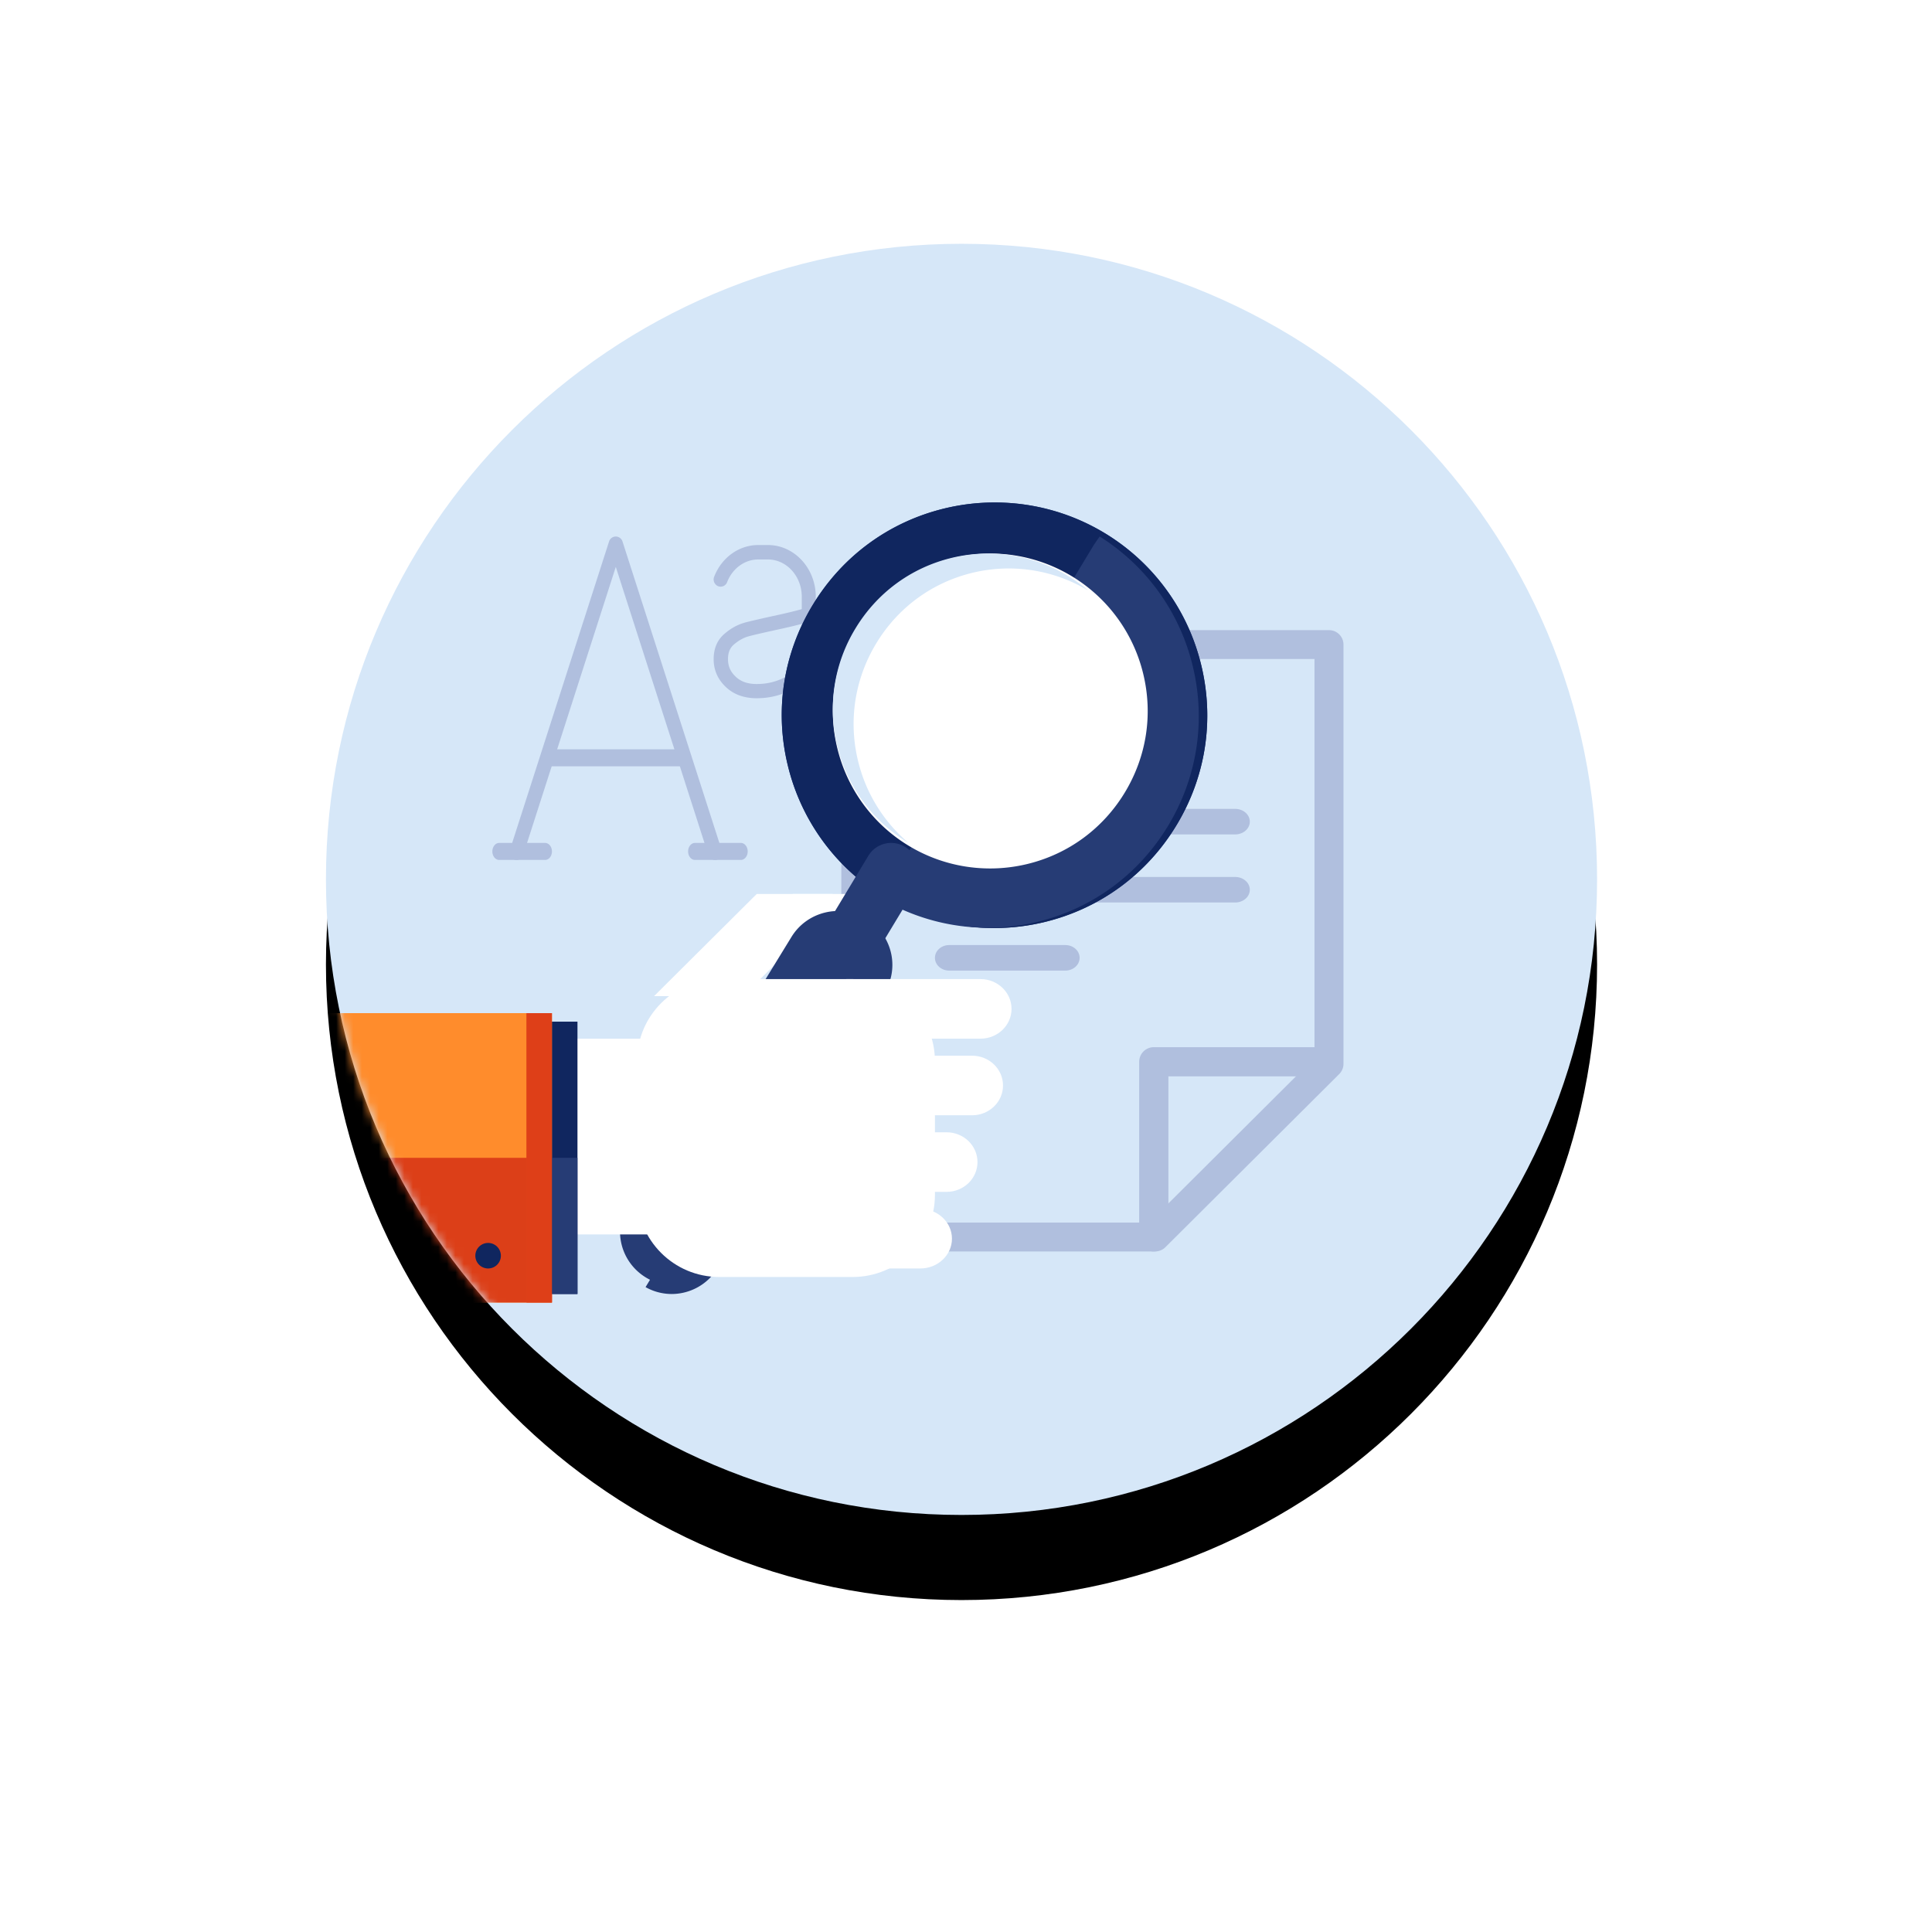 <svg xmlns="http://www.w3.org/2000/svg" xmlns:xlink="http://www.w3.org/1999/xlink" width="227" height="227" viewBox="0 0 227 227">
    <defs>
        <path id="a" d="M74.972 150C33.73 150 .297 116.565.297 75.32.297 34.078 33.73.644 74.972.644s74.677 33.434 74.677 74.678S116.214 150 74.972 150"/>
        <filter id="b" width="187%" height="187%" x="-43.5%" y="-36.8%" filterUnits="objectBoundingBox">
            <feOffset dy="10" in="SourceAlpha" result="shadowOffsetOuter1"/>
            <feGaussianBlur in="shadowOffsetOuter1" result="shadowBlurOuter1" stdDeviation="20"/>
            <feColorMatrix in="shadowBlurOuter1" values="0 0 0 0 0.149 0 0 0 0 0.235 0 0 0 0 0.459 0 0 0 0.15 0"/>
        </filter>
    </defs>
    <g fill="none" fill-rule="evenodd" transform="translate(38 28)">
        <mask id="c" fill="#fff">
            <use xlink:href="#a"/>
        </mask>
        <use fill="#000" filter="url(#b)" xlink:href="#a"/>
        <use fill="#D6E7F8" xlink:href="#a"/>
        <g mask="url(#c)">
            <path fill="#B0BFDE" d="M22.682 73.038a.812.812 0 0 1-.259-.042.85.85 0 0 1-.532-1.067l11.67-36.307a.833.833 0 0 1 .79-.583c.36 0 .678.235.79.583l11.667 36.307a.85.85 0 0 1-.531 1.067.827.827 0 0 1-1.05-.541L34.352 38.606l-10.88 33.849a.834.834 0 0 1-.79.583"/>
            <path fill="#B0BFDE" d="M26.045 73.039h-5.39c-.445 0-.805-.448-.805-1s.36-1 .805-1h5.39c.444 0 .805.448.805 1s-.36 1-.805 1M49.045 73.039h-5.39c-.445 0-.805-.448-.805-1s.36-1 .805-1h5.39c.444 0 .805.448.805 1s-.36 1-.805 1M41.997 62.039H26.702c-.47 0-.852-.448-.852-1s.381-1 .852-1h15.295c.471 0 .853.448.853 1s-.382 1-.853 1M57.165 45.033c-.874.262-1.963.535-3.292.83-2.089.455-3.251.723-3.889.894-.611.167-1.201.493-1.748.967-.476.399-.701.96-.701 1.722 0 .824.287 1.479.905 2.062.61.58 1.416.86 2.464.86 1.216 0 2.295-.26 3.3-.793.984-.52 1.707-1.184 2.15-1.976.526-.906.797-2.439.81-4.566m-6.26 9.006c-1.483 0-2.703-.445-3.627-1.322-.946-.894-1.427-1.995-1.427-3.27 0-1.266.433-2.271 1.288-2.99.73-.632 1.54-1.076 2.402-1.312.678-.181 1.827-.446 3.969-.914 1.904-.42 3.278-.793 4.201-1.14a.852.852 0 0 1 .776.095.835.835 0 0 1 .364.688v.985c0 2.55-.337 4.37-1.03 5.563-.597 1.066-1.549 1.954-2.823 2.627-1.237.656-2.614.99-4.093.99"/>
            <path fill="#B0BFDE" d="M57.027 54.039a.836.836 0 0 1-.822-.849V42.12c0-2.418-1.784-4.385-3.978-4.385h-1.132c-1.595 0-3.031 1.045-3.66 2.663a.815.815 0 0 1-1.068.473.857.857 0 0 1-.458-1.103c.88-2.266 2.915-3.73 5.186-3.73h1.132c3.1 0 5.623 2.729 5.623 6.082v11.07a.836.836 0 0 1-.823.849M97.564 119.039a1.715 1.715 0 0 1-1.714-1.715v-20.57c0-.947.768-1.715 1.714-1.715h20.571a1.715 1.715 0 0 1 0 3.429H99.28v18.856c0 .947-.768 1.715-1.715 1.715"/>
            <path fill="#B0BFDE" d="M64.254 115.647H97.02l19.425-19.35V49.428h-52.19v66.218zm33.47 3.392H62.553a1.7 1.7 0 0 1-1.702-1.696V47.734c0-.936.762-1.695 1.702-1.695h55.595c.94 0 1.703.759 1.703 1.695v49.264c0 .45-.18.881-.499 1.199L98.928 118.54c-.32.319-.751.498-1.203.498z"/>
            <path fill="#B0BFDE" d="M93.177 62.039H73.522c-.923 0-1.672-.672-1.672-1.5 0-.829.75-1.5 1.672-1.5h19.655c.923 0 1.673.671 1.673 1.5 0 .828-.75 1.5-1.673 1.5M107.129 70.039H73.57c-.95 0-1.721-.672-1.721-1.5 0-.829.77-1.5 1.721-1.5h33.558c.95 0 1.72.671 1.72 1.5 0 .828-.77 1.5-1.72 1.5M107.129 78.039H73.57c-.95 0-1.721-.672-1.721-1.5 0-.829.77-1.5 1.721-1.5h33.558c.95 0 1.72.671 1.72 1.5 0 .828-.77 1.5-1.72 1.5M87.177 86.039H73.522c-.923 0-1.672-.672-1.672-1.5 0-.829.749-1.5 1.672-1.5h13.655c.924 0 1.673.671 1.673 1.5 0 .828-.75 1.5-1.673 1.5"/>
            <path fill="#FFF" d="M47.85 84.039h13.698c2.928 0 5.302-2.279 5.302-5.092V77.25c0-.07-.008-.14-.012-.211H55.139l-7.29 7z"/>
            <path fill="#FFF" d="M49.308 89.039l9.028-8.982a5.308 5.308 0 0 0 1.514-3.018h-8.938l-12.062 12h10.458z"/>
            <path fill="#263C75" d="M78.853 81.039a24.947 24.947 0 0 1-24.279-19.06c-1.585-6.476-.55-13.188 2.917-18.901 3.465-5.714 8.939-9.734 15.412-11.319 1.95-.478 3.952-.72 5.947-.72a24.938 24.938 0 0 1 24.274 19.05c1.587 6.477.552 13.19-2.914 18.907-3.466 5.715-8.94 9.736-15.415 11.322a25.03 25.03 0 0 1-5.942.72"/>
            <path fill="#10265F" d="M78.853 81.039a24.947 24.947 0 0 1-24.279-19.06c-1.585-6.476-.55-13.188 2.917-18.901 3.465-5.714 8.939-9.734 15.412-11.319 1.95-.478 3.952-.72 5.947-.72a24.938 24.938 0 0 1 24.274 19.05c1.587 6.477.552 13.19-2.914 18.907-3.466 5.715-8.94 9.736-15.415 11.322a25.03 25.03 0 0 1-5.942.72"/>
            <path fill="#263C75" d="M40.99 120.039a3.113 3.113 0 0 1-1.626-.46 3.174 3.174 0 0 1-1.058-4.344L64.02 72.562a3.13 3.13 0 0 1 4.317-1.064 3.174 3.174 0 0 1 1.056 4.346L43.68 118.515a3.136 3.136 0 0 1-2.69 1.524"/>
            <path fill="#263C75" d="M41.236 123.039a6.408 6.408 0 0 1-3.31-.919c-3.017-1.811-3.98-5.7-2.148-8.687l19.216-31.349c1.83-2.987 5.761-3.94 8.78-2.127 3.016 1.812 3.979 5.701 2.148 8.686l-19.216 31.35a6.404 6.404 0 0 1-5.47 3.046"/>
            <path fill="#263C75" d="M78.084 81.008c1.975 0 3.955-.241 5.887-.716 6.415-1.579 11.839-5.578 15.273-11.264 3.434-5.686 4.459-12.366 2.887-18.81a24.808 24.808 0 0 0-10.921-15.18c-.332.45-.647.915-.94 1.402l-52.42 86.79a6.275 6.275 0 0 0 3.057.809c2.14 0 4.23-1.091 5.42-3.064l19.047-31.536a6.374 6.374 0 0 0 .135-6.356l2.536-4.2a24.677 24.677 0 0 0 10.04 2.125"/>
            <path fill="#FFF" d="M79.85 99.539c0 1.932-1.626 3.5-3.632 3.5H49.48c-2.004.001-3.631-1.568-3.631-3.5 0-1.933 1.627-3.5 3.631-3.5h26.737c2.006 0 3.632 1.567 3.632 3.5"/>
            <path fill="#FFF" d="M46.504 87.039c-5.332 0-9.655 4.322-9.654 9.654v15.69c-.001 5.333 4.322 9.656 9.654 9.656h15.69c5.332 0 9.656-4.323 9.656-9.656v-15.69c0-5.334-4.323-9.654-9.656-9.654h-15.69z"/>
            <path fill="#FFF" d="M73.85 117.539c0 1.933-1.667 3.5-3.722 3.5H52.573c-2.055 0-3.723-1.567-3.723-3.5 0-1.934 1.668-3.5 3.723-3.5h17.555c2.055 0 3.722 1.566 3.722 3.5M76.85 108.538c0 1.932-1.626 3.5-3.631 3.5H46.48c-2.004 0-3.631-1.568-3.631-3.5 0-1.933 1.627-3.5 3.631-3.5H73.22c2.005 0 3.63 1.567 3.63 3.5M80.85 90.538c0 1.934-1.634 3.5-3.648 3.5H61.498c-2.014 0-3.648-1.566-3.648-3.5 0-1.931 1.634-3.5 3.648-3.5h15.704c2.014 0 3.648 1.569 3.648 3.5"/>
            <path fill="#FFF" d="M13.85 117.039h35.487c3.598 0 6.513-2.841 6.513-6.346v-10.31c0-3.503-2.915-6.344-6.513-6.344H13.85v23z"/>
            <path fill="#10265F" d="M13.85 124.039h16v-32h-16z"/>
            <path fill="#FF8C2C" d="M6.85 125.039h20v-34h-30z"/>
            <path fill="#DE3F18" d="M23.85 125.039h3v-34h-3z"/>
            <path fill="#263C75" d="M26.85 124.039h3v-16h-3z"/>
            <path fill="#DC3F18" d="M-.15 125.039h24v-17h-24z"/>
            <path fill="#DE3F18" d="M26.85 108.039h-3v17h3v-1.192z"/>
            <path fill="#10265F" d="M19.35 121.039a1.5 1.5 0 1 1 0-3 1.5 1.5 0 0 1 0 3"/>
            <path fill="#FFF" d="M78.35 37.039c-1.475 0-2.956.18-4.402.534-4.788 1.172-8.837 4.147-11.403 8.375-2.565 4.23-3.332 9.196-2.16 13.984a18.461 18.461 0 0 0 17.968 14.107c1.473 0 2.951-.18 4.396-.533 4.79-1.173 8.84-4.15 11.405-8.38 2.566-4.232 3.333-9.2 2.16-13.99A18.455 18.455 0 0 0 78.35 37.038"/>
            <path fill="#D6E7F8" d="M62.822 61.428c-1.156-4.734-.4-9.645 2.127-13.827 2.527-4.182 6.517-7.123 11.233-8.282a18.129 18.129 0 0 1 13.668 2.058 18.13 18.13 0 0 0-16.112-3.811c-4.717 1.159-8.705 4.1-11.233 8.283a18.214 18.214 0 0 0-2.127 13.826 18.249 18.249 0 0 0 8.37 11.364 18.27 18.27 0 0 1-5.926-9.61"/>
        </g>
    </g>
</svg>
